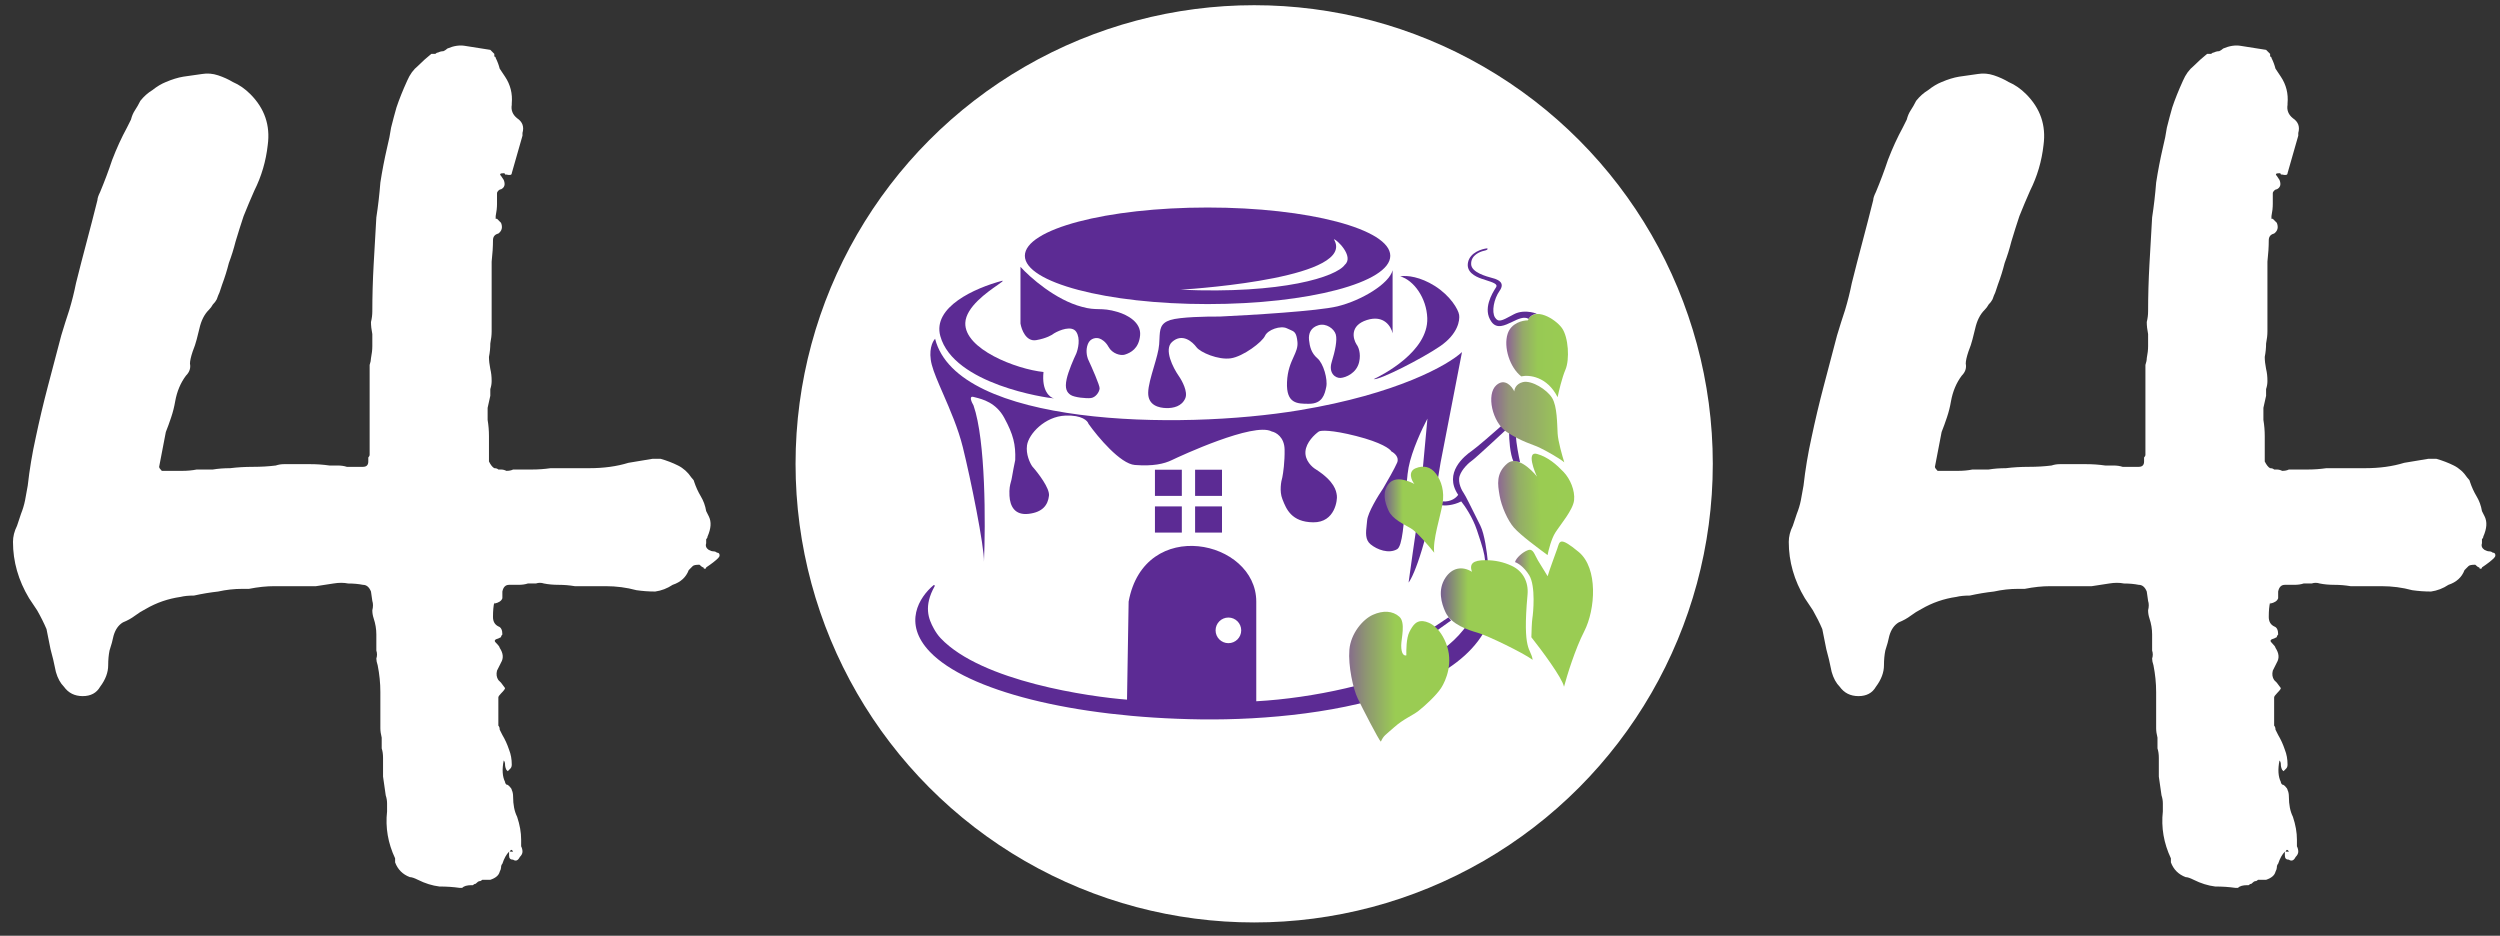 <svg width="179" height="67" viewBox="0 0 179 67" fill="none" xmlns="http://www.w3.org/2000/svg">
<rect x="0" y="0" width="179" height="67" fill="#333333" stroke="none"/>
<path d="M32.898 63.57C32.45 63.506 31.97 63.474 31.458 63.474C30.946 63.41 30.434 63.25 29.922 62.994C29.666 62.866 29.474 62.802 29.346 62.802C28.834 62.61 28.482 62.258 28.29 61.746V61.458C27.778 60.37 27.586 59.25 27.714 58.098C27.714 57.906 27.714 57.714 27.714 57.522C27.714 57.33 27.682 57.138 27.618 56.946C27.554 56.498 27.49 56.05 27.426 55.602C27.426 55.154 27.426 54.706 27.426 54.258C27.426 54.002 27.394 53.778 27.33 53.586C27.33 53.33 27.33 53.074 27.33 52.818C27.266 52.562 27.234 52.338 27.234 52.146C27.234 51.954 27.234 51.762 27.234 51.57C27.234 50.866 27.234 50.194 27.234 49.554C27.234 48.914 27.17 48.274 27.042 47.634C26.978 47.442 26.946 47.282 26.946 47.154C27.01 46.962 27.01 46.77 26.946 46.578C26.946 46.194 26.946 45.81 26.946 45.426C26.946 45.042 26.882 44.658 26.754 44.274C26.69 44.082 26.658 43.89 26.658 43.698C26.722 43.442 26.722 43.218 26.658 43.026L26.562 42.354C26.434 42.034 26.242 41.874 25.986 41.874C25.666 41.81 25.314 41.778 24.93 41.778C24.61 41.714 24.258 41.714 23.874 41.778C23.49 41.842 23.074 41.906 22.626 41.97C22.242 41.97 21.858 41.97 21.474 41.97C20.834 41.97 20.226 41.97 19.65 41.97C19.074 41.97 18.466 42.034 17.826 42.162H17.346C16.77 42.162 16.194 42.226 15.618 42.354C15.042 42.418 14.466 42.514 13.89 42.642C13.506 42.642 13.186 42.674 12.93 42.738C12.034 42.866 11.202 43.154 10.434 43.602C10.178 43.73 9.922 43.89 9.666 44.082C9.41 44.274 9.122 44.434 8.802 44.562C8.482 44.754 8.258 45.074 8.13 45.522C8.066 45.842 7.97 46.194 7.842 46.578C7.778 46.898 7.746 47.25 7.746 47.634C7.746 48.146 7.554 48.658 7.17 49.17C6.914 49.618 6.498 49.842 5.922 49.842C5.346 49.842 4.898 49.618 4.578 49.17C4.322 48.914 4.13 48.562 4.002 48.114C3.874 47.474 3.746 46.93 3.618 46.482L3.33 45.042C3.138 44.594 2.914 44.146 2.658 43.698L2.082 42.834C1.314 41.554 0.93 40.21 0.93 38.802C0.93 38.418 1.026 38.034 1.218 37.65L1.506 36.786C1.634 36.466 1.73 36.146 1.794 35.826C1.858 35.442 1.922 35.09 1.986 34.77C2.114 33.618 2.306 32.466 2.562 31.314C2.818 30.098 3.106 28.882 3.426 27.666C3.746 26.45 4.066 25.234 4.386 24.018C4.578 23.378 4.77 22.77 4.962 22.194C5.154 21.554 5.314 20.914 5.442 20.274C5.698 19.25 5.954 18.258 6.21 17.298C6.466 16.338 6.722 15.346 6.978 14.322C6.978 14.194 7.042 14.002 7.17 13.746C7.49 12.978 7.778 12.21 8.034 11.442C8.354 10.61 8.706 9.842 9.09 9.138L9.378 8.562C9.442 8.306 9.538 8.082 9.666 7.89C9.794 7.698 9.922 7.474 10.05 7.218C10.306 6.898 10.594 6.642 10.914 6.45C11.234 6.194 11.554 6.002 11.874 5.874C12.322 5.682 12.738 5.554 13.122 5.49C13.57 5.426 14.018 5.362 14.466 5.298C14.85 5.234 15.234 5.266 15.618 5.394C16.002 5.522 16.354 5.682 16.674 5.874C17.122 6.066 17.538 6.354 17.922 6.738C18.946 7.762 19.362 8.978 19.17 10.386C19.042 11.538 18.722 12.626 18.21 13.65C17.954 14.226 17.698 14.834 17.442 15.474C17.25 16.05 17.058 16.658 16.866 17.298C16.738 17.81 16.578 18.322 16.386 18.834C16.258 19.346 16.098 19.858 15.906 20.37C15.842 20.562 15.778 20.754 15.714 20.946C15.65 21.074 15.586 21.234 15.522 21.426C15.458 21.554 15.362 21.682 15.234 21.81C15.17 21.938 15.074 22.066 14.946 22.194C14.626 22.514 14.402 22.962 14.274 23.538C14.21 23.794 14.146 24.05 14.082 24.306C14.018 24.562 13.922 24.85 13.794 25.17C13.666 25.554 13.602 25.842 13.602 26.034C13.666 26.354 13.57 26.642 13.314 26.898C12.93 27.41 12.674 28.018 12.546 28.722C12.482 29.106 12.386 29.49 12.258 29.874C12.13 30.258 12.002 30.61 11.874 30.93L11.394 33.426C11.394 33.49 11.458 33.586 11.586 33.714H11.97C12.354 33.714 12.706 33.714 13.026 33.714C13.41 33.714 13.762 33.682 14.082 33.618C14.466 33.618 14.85 33.618 15.234 33.618C15.618 33.554 16.034 33.522 16.482 33.522C16.994 33.458 17.538 33.426 18.114 33.426C18.69 33.426 19.234 33.394 19.746 33.33C19.938 33.266 20.13 33.234 20.322 33.234C20.514 33.234 20.706 33.234 20.898 33.234C21.346 33.234 21.794 33.234 22.242 33.234C22.69 33.234 23.138 33.266 23.586 33.33C23.778 33.33 23.97 33.33 24.162 33.33C24.418 33.33 24.642 33.362 24.834 33.426H25.986C26.242 33.426 26.37 33.298 26.37 33.042C26.37 32.914 26.37 32.818 26.37 32.754C26.434 32.69 26.466 32.626 26.466 32.562V26.61C26.466 26.418 26.466 26.258 26.466 26.13C26.53 25.938 26.562 25.778 26.562 25.65C26.626 25.33 26.658 25.042 26.658 24.786C26.658 24.466 26.658 24.178 26.658 23.922C26.594 23.602 26.562 23.314 26.562 23.058C26.626 22.802 26.658 22.546 26.658 22.29C26.658 21.202 26.69 20.082 26.754 18.93C26.818 17.778 26.882 16.658 26.946 15.57C27.074 14.738 27.17 13.906 27.234 13.074C27.362 12.242 27.522 11.41 27.714 10.578C27.842 10.066 27.938 9.586 28.002 9.138C28.13 8.626 28.258 8.146 28.386 7.698C28.578 7.122 28.834 6.482 29.154 5.778C29.346 5.33 29.602 4.978 29.922 4.722C30.242 4.402 30.562 4.114 30.882 3.858C31.01 3.858 31.106 3.858 31.17 3.858C31.234 3.794 31.298 3.762 31.362 3.762C31.49 3.698 31.618 3.666 31.746 3.666C31.874 3.602 31.97 3.538 32.034 3.474C32.482 3.282 32.898 3.218 33.282 3.282L35.106 3.57L35.394 3.858C35.394 3.922 35.394 3.986 35.394 4.05C35.458 4.05 35.49 4.082 35.49 4.146C35.618 4.402 35.714 4.658 35.778 4.914C35.906 5.106 36.034 5.298 36.162 5.49C36.546 6.066 36.706 6.706 36.642 7.41V7.506C36.578 7.89 36.706 8.21 37.026 8.466C37.41 8.722 37.538 9.074 37.41 9.522V9.714C37.282 10.162 37.154 10.61 37.026 11.058C36.898 11.506 36.77 11.954 36.642 12.402C36.642 12.53 36.514 12.562 36.258 12.498C36.194 12.498 36.162 12.498 36.162 12.498C36.162 12.434 36.13 12.402 36.066 12.402C35.81 12.402 35.746 12.466 35.874 12.594L36.066 12.882C36.194 13.202 36.13 13.426 35.874 13.554C35.81 13.554 35.746 13.586 35.682 13.65C35.618 13.714 35.586 13.778 35.586 13.842C35.586 14.098 35.586 14.354 35.586 14.61C35.586 14.866 35.554 15.154 35.49 15.474C35.49 15.538 35.49 15.602 35.49 15.666C35.554 15.666 35.586 15.666 35.586 15.666L35.874 15.954C36.002 16.274 35.938 16.53 35.682 16.722C35.426 16.786 35.298 16.946 35.298 17.202C35.298 17.65 35.266 18.162 35.202 18.738C35.202 19.25 35.202 19.762 35.202 20.274V23.73C35.202 23.986 35.17 24.274 35.106 24.594C35.106 24.914 35.074 25.234 35.01 25.554C35.01 25.81 35.042 26.098 35.106 26.418C35.17 26.674 35.202 26.962 35.202 27.282C35.202 27.474 35.17 27.666 35.106 27.858C35.106 27.986 35.106 28.146 35.106 28.338C35.042 28.594 34.978 28.882 34.914 29.202C34.914 29.458 34.914 29.746 34.914 30.066C34.978 30.45 35.01 30.834 35.01 31.218C35.01 31.602 35.01 31.954 35.01 32.274V33.042C35.138 33.298 35.266 33.458 35.394 33.522C35.522 33.522 35.618 33.554 35.682 33.618C35.746 33.618 35.81 33.618 35.874 33.618C36.002 33.618 36.13 33.65 36.258 33.714C36.45 33.714 36.61 33.682 36.738 33.618C37.25 33.618 37.698 33.618 38.082 33.618C38.53 33.618 38.978 33.586 39.426 33.522H42.21C43.234 33.522 44.162 33.394 44.994 33.138L46.722 32.85H47.298C47.746 32.978 48.162 33.138 48.546 33.33C48.93 33.522 49.25 33.81 49.506 34.194C49.634 34.322 49.698 34.418 49.698 34.482C49.826 34.866 49.986 35.218 50.178 35.538C50.37 35.858 50.498 36.21 50.562 36.594C50.69 36.85 50.754 36.978 50.754 36.978C50.946 37.362 50.914 37.842 50.658 38.418C50.658 38.482 50.626 38.546 50.562 38.61C50.562 38.674 50.562 38.77 50.562 38.898C50.498 39.09 50.562 39.25 50.754 39.378C50.882 39.442 50.978 39.474 51.042 39.474C51.17 39.474 51.266 39.506 51.33 39.57C51.458 39.57 51.522 39.634 51.522 39.762C51.522 39.826 51.49 39.89 51.426 39.954C51.234 40.146 50.946 40.37 50.562 40.626C50.562 40.69 50.53 40.722 50.466 40.722C50.402 40.722 50.37 40.69 50.37 40.626C50.306 40.626 50.21 40.562 50.082 40.434C49.826 40.434 49.666 40.466 49.602 40.53L49.314 40.818C49.122 41.33 48.738 41.682 48.162 41.874C47.778 42.13 47.362 42.29 46.914 42.354C46.466 42.354 46.018 42.322 45.57 42.258C44.866 42.066 44.13 41.97 43.362 41.97C42.594 41.97 41.858 41.97 41.154 41.97C40.77 41.906 40.386 41.874 40.002 41.874C39.618 41.874 39.266 41.842 38.946 41.778C38.754 41.714 38.562 41.714 38.37 41.778C38.178 41.778 37.986 41.778 37.794 41.778C37.602 41.842 37.378 41.874 37.122 41.874C36.93 41.874 36.706 41.874 36.45 41.874C36.194 41.874 36.034 42.034 35.97 42.354V42.834C35.906 43.026 35.714 43.154 35.394 43.218V43.122C35.33 43.378 35.298 43.73 35.298 44.178C35.298 44.498 35.426 44.722 35.682 44.85C35.874 44.914 35.97 45.106 35.97 45.426C35.906 45.49 35.874 45.554 35.874 45.618C35.874 45.618 35.81 45.65 35.682 45.714C35.426 45.778 35.362 45.874 35.49 46.002C35.682 46.194 35.778 46.322 35.778 46.386C36.034 46.77 36.066 47.122 35.874 47.442L35.586 48.018C35.522 48.274 35.554 48.498 35.682 48.69C35.81 48.818 35.874 48.882 35.874 48.882L36.162 49.266C36.162 49.33 36.066 49.458 35.874 49.65C35.746 49.778 35.682 49.874 35.682 49.938V51.954C35.746 52.018 35.778 52.114 35.778 52.242C35.842 52.37 35.906 52.498 35.97 52.626C36.162 52.946 36.322 53.298 36.45 53.682C36.578 54.002 36.642 54.354 36.642 54.738C36.642 54.866 36.61 54.962 36.546 55.026C36.546 55.026 36.482 55.09 36.354 55.218L36.258 55.122C36.194 54.994 36.162 54.866 36.162 54.738C36.162 54.61 36.13 54.514 36.066 54.45C35.938 55.09 35.97 55.602 36.162 55.986C36.162 56.05 36.194 56.114 36.258 56.178C36.322 56.178 36.386 56.21 36.45 56.274C36.578 56.402 36.642 56.498 36.642 56.562C36.706 56.69 36.738 56.85 36.738 57.042C36.738 57.618 36.834 58.098 37.026 58.482C37.218 59.058 37.314 59.602 37.314 60.114C37.314 60.242 37.314 60.402 37.314 60.594C37.378 60.722 37.41 60.85 37.41 60.978C37.41 61.106 37.346 61.234 37.218 61.362C37.09 61.618 36.93 61.682 36.738 61.554C36.546 61.554 36.45 61.458 36.45 61.266V60.978C36.258 61.17 36.098 61.458 35.97 61.842C35.906 61.906 35.874 62.002 35.874 62.13C35.874 62.194 35.842 62.29 35.778 62.418C35.714 62.674 35.49 62.866 35.106 62.994H34.53C34.466 63.058 34.402 63.09 34.338 63.09C34.274 63.09 34.178 63.154 34.05 63.282C33.986 63.282 33.922 63.314 33.858 63.378C33.858 63.378 33.826 63.378 33.762 63.378C33.442 63.378 33.218 63.442 33.09 63.57H32.898ZM36.738 60.978C36.674 60.85 36.61 60.818 36.546 60.882C36.546 60.946 36.514 60.978 36.45 60.978H36.738Z" fill="white"/>
<path d="M160.044 63.57C159.596 63.506 159.116 63.474 158.604 63.474C158.092 63.41 157.58 63.25 157.068 62.994C156.812 62.866 156.62 62.802 156.492 62.802C155.98 62.61 155.628 62.258 155.436 61.746V61.458C154.924 60.37 154.732 59.25 154.86 58.098C154.86 57.906 154.86 57.714 154.86 57.522C154.86 57.33 154.828 57.138 154.764 56.946C154.7 56.498 154.636 56.05 154.572 55.602C154.572 55.154 154.572 54.706 154.572 54.258C154.572 54.002 154.54 53.778 154.476 53.586C154.476 53.33 154.476 53.074 154.476 52.818C154.412 52.562 154.38 52.338 154.38 52.146C154.38 51.954 154.38 51.762 154.38 51.57C154.38 50.866 154.38 50.194 154.38 49.554C154.38 48.914 154.316 48.274 154.188 47.634C154.124 47.442 154.092 47.282 154.092 47.154C154.156 46.962 154.156 46.77 154.092 46.578C154.092 46.194 154.092 45.81 154.092 45.426C154.092 45.042 154.028 44.658 153.9 44.274C153.836 44.082 153.804 43.89 153.804 43.698C153.868 43.442 153.868 43.218 153.804 43.026L153.708 42.354C153.58 42.034 153.388 41.874 153.132 41.874C152.812 41.81 152.46 41.778 152.076 41.778C151.756 41.714 151.404 41.714 151.02 41.778C150.636 41.842 150.22 41.906 149.772 41.97C149.388 41.97 149.004 41.97 148.62 41.97C147.98 41.97 147.372 41.97 146.796 41.97C146.22 41.97 145.612 42.034 144.972 42.162H144.492C143.916 42.162 143.34 42.226 142.764 42.354C142.188 42.418 141.612 42.514 141.036 42.642C140.652 42.642 140.332 42.674 140.076 42.738C139.18 42.866 138.348 43.154 137.58 43.602C137.324 43.73 137.068 43.89 136.812 44.082C136.556 44.274 136.268 44.434 135.948 44.562C135.628 44.754 135.404 45.074 135.276 45.522C135.212 45.842 135.116 46.194 134.988 46.578C134.924 46.898 134.892 47.25 134.892 47.634C134.892 48.146 134.7 48.658 134.316 49.17C134.06 49.618 133.644 49.842 133.068 49.842C132.492 49.842 132.044 49.618 131.724 49.17C131.468 48.914 131.276 48.562 131.148 48.114C131.02 47.474 130.892 46.93 130.764 46.482L130.476 45.042C130.284 44.594 130.06 44.146 129.804 43.698L129.228 42.834C128.46 41.554 128.076 40.21 128.076 38.802C128.076 38.418 128.172 38.034 128.364 37.65L128.652 36.786C128.78 36.466 128.876 36.146 128.94 35.826C129.004 35.442 129.068 35.09 129.132 34.77C129.26 33.618 129.452 32.466 129.708 31.314C129.964 30.098 130.252 28.882 130.572 27.666C130.892 26.45 131.212 25.234 131.532 24.018C131.724 23.378 131.916 22.77 132.108 22.194C132.3 21.554 132.46 20.914 132.588 20.274C132.844 19.25 133.1 18.258 133.356 17.298C133.612 16.338 133.868 15.346 134.124 14.322C134.124 14.194 134.188 14.002 134.316 13.746C134.636 12.978 134.924 12.21 135.18 11.442C135.5 10.61 135.852 9.842 136.236 9.138L136.524 8.562C136.588 8.306 136.684 8.082 136.812 7.89C136.94 7.698 137.068 7.474 137.196 7.218C137.452 6.898 137.74 6.642 138.06 6.45C138.38 6.194 138.7 6.002 139.02 5.874C139.468 5.682 139.884 5.554 140.268 5.49C140.716 5.426 141.164 5.362 141.612 5.298C141.996 5.234 142.38 5.266 142.764 5.394C143.148 5.522 143.5 5.682 143.82 5.874C144.268 6.066 144.684 6.354 145.068 6.738C146.092 7.762 146.508 8.978 146.316 10.386C146.188 11.538 145.868 12.626 145.356 13.65C145.1 14.226 144.844 14.834 144.588 15.474C144.396 16.05 144.204 16.658 144.012 17.298C143.884 17.81 143.724 18.322 143.532 18.834C143.404 19.346 143.244 19.858 143.052 20.37C142.988 20.562 142.924 20.754 142.86 20.946C142.796 21.074 142.732 21.234 142.668 21.426C142.604 21.554 142.508 21.682 142.38 21.81C142.316 21.938 142.22 22.066 142.092 22.194C141.772 22.514 141.548 22.962 141.42 23.538C141.356 23.794 141.292 24.05 141.228 24.306C141.164 24.562 141.068 24.85 140.94 25.17C140.812 25.554 140.748 25.842 140.748 26.034C140.812 26.354 140.716 26.642 140.46 26.898C140.076 27.41 139.82 28.018 139.692 28.722C139.628 29.106 139.532 29.49 139.404 29.874C139.276 30.258 139.148 30.61 139.02 30.93L138.54 33.426C138.54 33.49 138.604 33.586 138.732 33.714H139.116C139.5 33.714 139.852 33.714 140.172 33.714C140.556 33.714 140.908 33.682 141.228 33.618C141.612 33.618 141.996 33.618 142.38 33.618C142.764 33.554 143.18 33.522 143.628 33.522C144.14 33.458 144.684 33.426 145.26 33.426C145.836 33.426 146.38 33.394 146.892 33.33C147.084 33.266 147.276 33.234 147.468 33.234C147.66 33.234 147.852 33.234 148.044 33.234C148.492 33.234 148.94 33.234 149.388 33.234C149.836 33.234 150.284 33.266 150.732 33.33C150.924 33.33 151.116 33.33 151.308 33.33C151.564 33.33 151.788 33.362 151.98 33.426H153.132C153.388 33.426 153.516 33.298 153.516 33.042C153.516 32.914 153.516 32.818 153.516 32.754C153.58 32.69 153.612 32.626 153.612 32.562V26.61C153.612 26.418 153.612 26.258 153.612 26.13C153.676 25.938 153.708 25.778 153.708 25.65C153.772 25.33 153.804 25.042 153.804 24.786C153.804 24.466 153.804 24.178 153.804 23.922C153.74 23.602 153.708 23.314 153.708 23.058C153.772 22.802 153.804 22.546 153.804 22.29C153.804 21.202 153.836 20.082 153.9 18.93C153.964 17.778 154.028 16.658 154.092 15.57C154.22 14.738 154.316 13.906 154.38 13.074C154.508 12.242 154.668 11.41 154.86 10.578C154.988 10.066 155.084 9.586 155.148 9.138C155.276 8.626 155.404 8.146 155.532 7.698C155.724 7.122 155.98 6.482 156.3 5.778C156.492 5.33 156.748 4.978 157.068 4.722C157.388 4.402 157.708 4.114 158.028 3.858C158.156 3.858 158.252 3.858 158.316 3.858C158.38 3.794 158.444 3.762 158.508 3.762C158.636 3.698 158.764 3.666 158.892 3.666C159.02 3.602 159.116 3.538 159.18 3.474C159.628 3.282 160.044 3.218 160.428 3.282L162.252 3.57L162.54 3.858C162.54 3.922 162.54 3.986 162.54 4.05C162.604 4.05 162.636 4.082 162.636 4.146C162.764 4.402 162.86 4.658 162.924 4.914C163.052 5.106 163.18 5.298 163.308 5.49C163.692 6.066 163.852 6.706 163.788 7.41V7.506C163.724 7.89 163.852 8.21 164.172 8.466C164.556 8.722 164.684 9.074 164.556 9.522V9.714C164.428 10.162 164.3 10.61 164.172 11.058C164.044 11.506 163.916 11.954 163.788 12.402C163.788 12.53 163.66 12.562 163.404 12.498C163.34 12.498 163.308 12.498 163.308 12.498C163.308 12.434 163.276 12.402 163.212 12.402C162.956 12.402 162.892 12.466 163.02 12.594L163.212 12.882C163.34 13.202 163.276 13.426 163.02 13.554C162.956 13.554 162.892 13.586 162.828 13.65C162.764 13.714 162.732 13.778 162.732 13.842C162.732 14.098 162.732 14.354 162.732 14.61C162.732 14.866 162.7 15.154 162.636 15.474C162.636 15.538 162.636 15.602 162.636 15.666C162.7 15.666 162.732 15.666 162.732 15.666L163.02 15.954C163.148 16.274 163.084 16.53 162.828 16.722C162.572 16.786 162.444 16.946 162.444 17.202C162.444 17.65 162.412 18.162 162.348 18.738C162.348 19.25 162.348 19.762 162.348 20.274V23.73C162.348 23.986 162.316 24.274 162.252 24.594C162.252 24.914 162.22 25.234 162.156 25.554C162.156 25.81 162.188 26.098 162.252 26.418C162.316 26.674 162.348 26.962 162.348 27.282C162.348 27.474 162.316 27.666 162.252 27.858C162.252 27.986 162.252 28.146 162.252 28.338C162.188 28.594 162.124 28.882 162.06 29.202C162.06 29.458 162.06 29.746 162.06 30.066C162.124 30.45 162.156 30.834 162.156 31.218C162.156 31.602 162.156 31.954 162.156 32.274V33.042C162.284 33.298 162.412 33.458 162.54 33.522C162.668 33.522 162.764 33.554 162.828 33.618C162.892 33.618 162.956 33.618 163.02 33.618C163.148 33.618 163.276 33.65 163.404 33.714C163.596 33.714 163.756 33.682 163.884 33.618C164.396 33.618 164.844 33.618 165.228 33.618C165.676 33.618 166.124 33.586 166.572 33.522H169.356C170.38 33.522 171.308 33.394 172.14 33.138L173.868 32.85H174.444C174.892 32.978 175.308 33.138 175.692 33.33C176.076 33.522 176.396 33.81 176.652 34.194C176.78 34.322 176.844 34.418 176.844 34.482C176.972 34.866 177.132 35.218 177.324 35.538C177.516 35.858 177.644 36.21 177.708 36.594C177.836 36.85 177.9 36.978 177.9 36.978C178.092 37.362 178.06 37.842 177.804 38.418C177.804 38.482 177.772 38.546 177.708 38.61C177.708 38.674 177.708 38.77 177.708 38.898C177.644 39.09 177.708 39.25 177.9 39.378C178.028 39.442 178.124 39.474 178.188 39.474C178.316 39.474 178.412 39.506 178.476 39.57C178.604 39.57 178.668 39.634 178.668 39.762C178.668 39.826 178.636 39.89 178.572 39.954C178.38 40.146 178.092 40.37 177.708 40.626C177.708 40.69 177.676 40.722 177.612 40.722C177.548 40.722 177.516 40.69 177.516 40.626C177.452 40.626 177.356 40.562 177.228 40.434C176.972 40.434 176.812 40.466 176.748 40.53L176.46 40.818C176.268 41.33 175.884 41.682 175.308 41.874C174.924 42.13 174.508 42.29 174.06 42.354C173.612 42.354 173.164 42.322 172.716 42.258C172.012 42.066 171.276 41.97 170.508 41.97C169.74 41.97 169.004 41.97 168.3 41.97C167.916 41.906 167.532 41.874 167.148 41.874C166.764 41.874 166.412 41.842 166.092 41.778C165.9 41.714 165.708 41.714 165.516 41.778C165.324 41.778 165.132 41.778 164.94 41.778C164.748 41.842 164.524 41.874 164.268 41.874C164.076 41.874 163.852 41.874 163.596 41.874C163.34 41.874 163.18 42.034 163.116 42.354V42.834C163.052 43.026 162.86 43.154 162.54 43.218V43.122C162.476 43.378 162.444 43.73 162.444 44.178C162.444 44.498 162.572 44.722 162.828 44.85C163.02 44.914 163.116 45.106 163.116 45.426C163.052 45.49 163.02 45.554 163.02 45.618C163.02 45.618 162.956 45.65 162.828 45.714C162.572 45.778 162.508 45.874 162.636 46.002C162.828 46.194 162.924 46.322 162.924 46.386C163.18 46.77 163.212 47.122 163.02 47.442L162.732 48.018C162.668 48.274 162.7 48.498 162.828 48.69C162.956 48.818 163.02 48.882 163.02 48.882L163.308 49.266C163.308 49.33 163.212 49.458 163.02 49.65C162.892 49.778 162.828 49.874 162.828 49.938V51.954C162.892 52.018 162.924 52.114 162.924 52.242C162.988 52.37 163.052 52.498 163.116 52.626C163.308 52.946 163.468 53.298 163.596 53.682C163.724 54.002 163.788 54.354 163.788 54.738C163.788 54.866 163.756 54.962 163.692 55.026C163.692 55.026 163.628 55.09 163.5 55.218L163.404 55.122C163.34 54.994 163.308 54.866 163.308 54.738C163.308 54.61 163.276 54.514 163.212 54.45C163.084 55.09 163.116 55.602 163.308 55.986C163.308 56.05 163.34 56.114 163.404 56.178C163.468 56.178 163.532 56.21 163.596 56.274C163.724 56.402 163.788 56.498 163.788 56.562C163.852 56.69 163.884 56.85 163.884 57.042C163.884 57.618 163.98 58.098 164.172 58.482C164.364 59.058 164.46 59.602 164.46 60.114C164.46 60.242 164.46 60.402 164.46 60.594C164.524 60.722 164.556 60.85 164.556 60.978C164.556 61.106 164.492 61.234 164.364 61.362C164.236 61.618 164.076 61.682 163.884 61.554C163.692 61.554 163.596 61.458 163.596 61.266V60.978C163.404 61.17 163.244 61.458 163.116 61.842C163.052 61.906 163.02 62.002 163.02 62.13C163.02 62.194 162.988 62.29 162.924 62.418C162.86 62.674 162.636 62.866 162.252 62.994H161.676C161.612 63.058 161.548 63.09 161.484 63.09C161.42 63.09 161.324 63.154 161.196 63.282C161.132 63.282 161.068 63.314 161.004 63.378C161.004 63.378 160.972 63.378 160.908 63.378C160.588 63.378 160.364 63.442 160.236 63.57H160.044ZM163.884 60.978C163.82 60.85 163.756 60.818 163.692 60.882C163.692 60.946 163.66 60.978 163.596 60.978H163.884Z" fill="white"/>
<circle cx="89.799" cy="33.21" r="32.837" fill="white"/>
<path fill-rule="evenodd" clip-rule="evenodd" d="M99.544 18.315C99.544 20.224 93.687 21.772 86.462 21.772C79.237 21.772 73.38 20.224 73.38 18.315C73.38 16.406 79.237 14.858 86.462 14.858C93.687 14.858 99.544 16.406 99.544 18.315ZM96.29 18.957C96.983 18.355 95.668 17.1 95.507 17.136C97.119 19.827 86.092 20.647 84.517 20.743C91.863 21.064 95.686 19.812 96.29 18.957Z" fill="#5C2B94"/>
<path d="M71.753 20.104C69.805 20.621 66.752 21.983 67.327 24.065C68.283 27.522 74.929 28.491 75.465 28.526C75.155 28.455 74.572 27.977 74.715 26.635C72.764 26.433 69.04 24.997 69.116 23.117C69.162 21.981 70.697 20.914 71.424 20.408C71.721 20.201 71.883 20.089 71.753 20.104Z" fill="#5C2B94"/>
<path d="M73.066 23.163V19.106C73.743 19.855 75.572 21.477 77.476 21.972C77.999 22.119 78.331 22.126 78.666 22.134C79.037 22.142 79.412 22.15 80.056 22.347C80.722 22.551 81.718 23.077 81.631 24.014C81.545 24.952 80.958 25.259 80.539 25.391C80.236 25.487 79.637 25.324 79.372 24.839C79.161 24.451 78.858 24.28 78.733 24.243C78.527 24.155 78.071 24.185 77.895 24.626C77.719 25.067 77.822 25.493 77.895 25.699C78.182 26.316 78.751 27.604 78.733 27.815C78.711 28.08 78.446 28.455 78.115 28.499C77.785 28.543 76.925 28.455 76.66 28.278C76.396 28.102 76.219 27.837 76.374 27.132C76.497 26.567 76.881 25.691 77.057 25.324C77.189 25 77.375 24.235 77.057 23.758C76.74 23.282 75.867 23.633 75.47 23.869C75.345 23.979 74.914 24.23 74.191 24.354C73.468 24.477 73.14 23.611 73.066 23.163Z" fill="#5C2B94"/>
<path d="M66.953 24.255C66.763 24.451 66.45 25.099 66.717 26.121C66.856 26.655 67.167 27.37 67.524 28.19C68.021 29.332 68.606 30.678 68.937 32.016C69.5 34.286 70.484 39.141 70.452 40.229L70.45 40.269C70.451 40.256 70.452 40.243 70.452 40.229C70.568 37.511 70.579 31.532 69.704 29.029C69.559 28.787 69.358 28.326 69.704 28.42C69.742 28.431 69.787 28.442 69.836 28.454C70.333 28.578 71.314 28.823 71.904 29.914C72.553 31.112 72.73 31.82 72.69 32.94C72.631 33.221 72.502 33.863 72.454 34.178C72.436 34.299 72.409 34.4 72.38 34.503C72.317 34.734 72.251 34.978 72.278 35.494C72.317 36.241 72.651 36.909 73.653 36.791C74.655 36.673 75.029 36.162 75.107 35.494C75.17 34.96 74.334 33.87 73.909 33.392C73.745 33.156 73.441 32.523 73.535 31.879C73.653 31.073 74.812 29.815 76.286 29.756C77.465 29.709 77.878 30.13 77.937 30.346C78.611 31.296 80.22 33.215 81.258 33.293C82.555 33.392 83.341 33.215 83.91 32.94C84.48 32.665 89.789 30.199 91.057 30.894C91.357 30.953 91.961 31.294 91.977 32.183C91.994 33.071 91.875 33.883 91.814 34.178C91.725 34.467 91.601 35.181 91.814 35.721L91.832 35.769C92.096 36.441 92.464 37.378 94.023 37.398C95.618 37.419 95.761 35.738 95.72 35.494C95.718 35.479 95.715 35.463 95.713 35.445C95.672 35.163 95.572 34.479 94.227 33.614C93.954 33.458 93.421 32.98 93.47 32.326C93.519 31.671 94.132 31.099 94.432 30.894C94.575 30.812 95.311 30.763 97.111 31.221C98.911 31.679 99.538 32.148 99.627 32.326C99.831 32.428 100.2 32.731 100.036 33.123C99.872 33.516 99.3 34.514 99.034 34.964C98.672 35.496 97.937 36.699 97.888 37.255C97.879 37.361 97.867 37.466 97.856 37.568C97.792 38.138 97.735 38.644 98.134 38.973C98.604 39.362 99.443 39.669 100.036 39.321C100.413 39.1 100.526 37.404 100.632 35.809C100.692 34.899 100.75 34.021 100.854 33.471C101.083 32.26 101.85 30.635 102.204 29.974C102.02 32.046 101.615 36.433 101.468 37.398C101.32 38.364 100.997 40.678 100.854 41.714C101.25 41.196 102.261 38.752 103.145 33.123L104.679 25.208C103.69 26.135 100.031 28.207 93.061 29.369C84.347 30.821 68.527 30.495 66.953 24.255Z" fill="#5C2B94"/>
<path d="M84.619 33.632H82.694V35.506H84.619V33.632Z" fill="#5C2B94"/>
<path d="M84.619 36.259H82.694V38.133H84.619V36.259Z" fill="#5C2B94"/>
<path d="M85.569 33.632H87.495V35.506H85.569V33.632Z" fill="#5C2B94"/>
<path d="M87.495 36.259H85.569V38.133H87.495V36.259Z" fill="#5C2B94"/>
<path d="M99.71 19.351V23.866C99.608 23.385 99.096 22.521 97.867 22.914C96.639 23.307 96.864 24.245 97.13 24.665C97.253 24.818 97.462 25.285 97.314 25.924C97.13 26.722 96.362 27.029 95.994 27.06C95.625 27.091 95.103 26.722 95.349 25.924C95.595 25.125 95.756 24.356 95.643 23.95C95.529 23.544 94.96 23.121 94.408 23.284C93.856 23.446 93.677 23.869 93.726 24.34C93.775 24.811 93.888 25.282 94.327 25.656C94.765 26.029 95.074 27.166 94.96 27.703C94.847 28.239 94.689 28.911 93.726 28.911H93.71C92.887 28.911 92.085 28.911 92.15 27.361C92.185 26.515 92.426 25.985 92.626 25.544C92.795 25.173 92.934 24.865 92.897 24.486C92.83 23.803 92.675 23.738 92.368 23.609C92.303 23.582 92.23 23.551 92.15 23.511C91.695 23.284 90.769 23.609 90.574 24.047C90.379 24.486 89.015 25.526 88.121 25.656C87.228 25.786 85.944 25.233 85.668 24.86C85.392 24.486 84.66 23.815 83.917 24.486C83.322 25.023 83.99 26.332 84.399 26.919C84.638 27.259 85.065 28.054 84.867 28.516C84.619 29.095 84.013 29.232 83.504 29.218C82.995 29.205 82.196 29.04 82.21 28.117C82.217 27.629 82.418 26.949 82.615 26.28C82.79 25.686 82.962 25.1 82.995 24.665C83.005 24.525 83.011 24.394 83.017 24.272C83.048 23.58 83.068 23.148 83.793 22.914C84.476 22.693 86.436 22.656 87.331 22.665C89.56 22.563 94.366 22.273 95.756 21.936C97.495 21.513 99.472 20.308 99.71 19.351Z" fill="#5C2B94"/>
<path d="M102.721 20.467C101.705 19.829 100.754 19.694 100.255 19.788C101.214 20.057 102.144 21.326 102.193 22.776C102.273 25.18 98.961 26.86 98.359 27.146C98.746 27.239 101.829 25.67 103.113 24.788C104.397 23.907 104.532 22.929 104.474 22.546C104.416 22.162 103.856 21.18 102.721 20.467Z" fill="#5C2B94"/>
<path d="M105.114 18.767C105.27 18.073 106.096 17.82 106.489 17.78C106.558 17.876 106.421 17.92 106.22 17.965C106.02 18.011 105.297 18.247 105.335 18.93C105.367 19.507 106.424 19.792 106.869 19.912C106.95 19.934 107.012 19.951 107.042 19.962L107.055 19.967C107.261 20.046 107.78 20.246 107.372 20.822C106.956 21.411 106.788 22.33 107.042 22.732C107.277 23.104 107.544 22.959 108.221 22.594L108.223 22.593C108.277 22.564 108.333 22.533 108.392 22.502C109.196 22.071 110.287 22.516 109.971 22.502C109.718 22.49 109.518 22.717 109.449 22.832C109.126 22.634 108.704 22.838 108.275 23.045C107.73 23.307 107.173 23.576 106.788 23.041C106.135 22.132 106.85 20.995 107.091 20.611C107.104 20.591 107.115 20.573 107.125 20.558C107.261 20.338 106.888 20.218 106.384 20.056C106.292 20.027 106.195 19.996 106.096 19.962C105.599 19.794 104.959 19.46 105.114 18.767Z" fill="#5C2B94"/>
<path fill-rule="evenodd" clip-rule="evenodd" d="M66.585 46.675C64.618 44.621 65.837 42.744 66.839 41.901C66.888 41.86 66.952 41.919 66.921 41.975C66.12 43.405 66.48 44.317 66.86 45.005C66.998 45.254 67.157 45.491 67.353 45.698C70.292 48.802 78.07 49.893 80.694 50.095L80.81 43.077C81.936 36.934 89.949 38.648 89.949 43.077V50.211C93.998 49.987 98.953 48.923 101.977 47.322C104.613 45.926 106.011 44.045 106.753 40.365C109.17 49.327 95.196 51.626 85.998 51.508C76.8 51.39 69.238 49.447 66.585 46.675ZM88.871 45.134C88.871 45.641 88.46 46.051 87.954 46.051C87.447 46.051 87.036 45.641 87.036 45.134C87.036 44.627 87.447 44.216 87.954 44.216C88.46 44.216 88.871 44.627 88.871 45.134Z" fill="#5C2B94"/>
<path d="M105.369 32.291C105.77 32.012 106.972 30.959 107.545 30.451L107.813 30.788C107.813 30.788 105.637 32.815 105.413 32.964C105.19 33.113 104.668 33.585 104.511 34.073C104.354 34.561 104.685 35.149 104.817 35.331C104.921 35.473 105.358 36.355 105.721 37.087C105.822 37.292 105.918 37.485 105.999 37.647C106.296 38.241 106.474 39.594 106.526 40.196H106.341C106.286 39.584 106.137 39.134 105.814 38.158L105.745 37.95C105.448 37.052 104.874 36.209 104.624 35.901C104.028 36.205 103.439 36.212 103.219 36.177L103.276 35.901C103.912 35.956 104.294 35.609 104.405 35.428C103.334 33.85 104.868 32.639 105.369 32.291Z" fill="#5C2B94"/>
<path d="M108.367 33.045C108.111 32.497 108.05 31.438 108.052 30.978L108.547 31.236C108.551 31.703 108.74 32.66 108.833 33.079L108.367 33.045Z" fill="#5C2B94"/>
<path d="M103.713 44.201L102.637 44.919L102.86 45.166L103.899 44.424L103.713 44.201Z" fill="#5C2B94"/>
<path d="M107.947 23.9C108.195 23.129 109.014 22.937 109.392 22.937C109.862 21.916 111.364 22.834 111.834 23.487C112.304 24.14 112.396 25.746 112.086 26.468C111.839 27.046 111.609 28.023 111.525 28.44C110.772 26.945 109.476 26.823 108.922 26.949C108.108 26.319 107.638 24.863 107.947 23.9Z" fill="url(#paint0_linear_212_239)"/>
<path d="M101.36 33.527C100.789 33.763 101.062 34.408 101.271 34.651C100.849 34.434 99.915 34.032 99.42 34.651C98.958 35.231 99.139 35.948 99.42 36.562C99.702 37.176 100.491 37.516 101.028 37.836C101.458 38.092 102.316 39.102 102.691 39.575C102.563 38.706 103.131 36.976 103.284 36.081C103.438 35.186 103.202 34.434 102.819 33.922C102.435 33.411 101.919 33.297 101.36 33.527Z" fill="url(#paint1_linear_212_239)"/>
<path d="M106.36 40.109C105.449 40.109 105.195 40.371 105.39 40.94C104.699 40.508 103.966 40.648 103.491 41.371C102.92 42.241 103.21 43.206 103.491 43.82C103.905 44.725 105.176 45.126 105.777 45.298C106.532 45.513 109.035 46.732 109.739 47.244C109.611 46.374 108.996 46.715 109.372 42.574C109.454 41.669 109.046 40.886 108.227 40.508C107.646 40.241 107.051 40.109 106.36 40.109Z" fill="url(#paint2_linear_212_239)"/>
<path d="M100.327 46.213C100.327 46.85 100.536 46.964 100.694 46.925C100.687 46.539 100.69 45.692 100.911 45.251C101.187 44.698 101.42 44.493 101.753 44.472C102.086 44.45 102.971 44.656 103.53 46.043C104.09 47.431 103.529 48.73 103.181 49.266C102.832 49.801 101.97 50.586 101.555 50.907C101.14 51.229 100.477 51.487 99.834 52.063C99.192 52.639 99.079 52.644 98.868 53.103C98.704 52.958 97.541 50.686 97.214 50.013C96.887 49.341 96.52 47.674 96.616 46.52C96.712 45.366 97.568 44.347 98.299 44.02C99.029 43.694 99.715 43.727 100.196 44.16C100.654 44.573 100.327 45.732 100.327 46.213Z" fill="url(#paint3_linear_212_239)"/>
<path d="M110.12 40.132C110.325 40.47 110.666 41.024 110.811 41.258C110.953 40.764 111.327 39.782 111.502 39.279C111.677 38.775 111.633 38.359 113.034 39.52C114.435 40.68 114.238 43.635 113.428 45.211C112.78 46.472 112.195 48.377 111.983 49.173C111.861 48.542 110.374 46.546 109.646 45.627C109.653 45.269 109.678 44.492 109.721 44.247C109.774 43.94 109.97 41.961 109.49 41.186C109.107 40.566 108.654 40.303 108.476 40.248C108.546 39.953 109.025 39.523 109.406 39.389C109.786 39.255 109.864 39.71 110.12 40.132Z" fill="url(#paint4_linear_212_239)"/>
<path d="M107.924 33.184C108.589 32.618 109.621 33.578 110.053 34.129C109.91 33.856 109.261 32.278 110.053 32.502C110.846 32.726 111.457 33.273 111.951 33.79C112.428 34.289 112.778 35.12 112.705 35.814C112.632 36.508 111.731 37.555 111.366 38.127C111.074 38.585 110.871 39.397 110.806 39.746C110.148 39.255 108.894 38.342 108.395 37.774C107.957 37.275 107.506 36.268 107.372 35.484L107.369 35.468C107.236 34.689 107.099 33.888 107.924 33.184Z" fill="url(#paint5_linear_212_239)"/>
<path d="M107.146 27.572C107.746 27.051 108.249 27.659 108.426 28.028C108.426 27.854 108.549 27.476 109.04 27.358C109.654 27.209 110.761 27.885 111.131 28.494C111.502 29.103 111.485 30.355 111.527 31.046C111.56 31.6 111.859 32.649 112.004 33.105C111.593 32.767 110.662 32.257 110.217 32.043C109.773 31.829 108.949 31.631 107.895 30.939C106.842 30.248 106.397 28.222 107.146 27.572Z" fill="url(#paint6_linear_212_239)"/>
<defs>
<linearGradient id="paint0_linear_212_239" x1="107.852" y1="24.485" x2="112.267" y2="24.485" gradientUnits="userSpaceOnUse">
<stop stop-color="#8D6198"/>
<stop offset="0.27" stop-color="#95AA69"/>
<stop offset="0.513" stop-color="#98C954"/>
<stop offset="1" stop-color="#9ACC53"/>
</linearGradient>
<linearGradient id="paint1_linear_212_239" x1="98.688" y1="35.524" x2="103.332" y2="35.524" gradientUnits="userSpaceOnUse">
<stop stop-color="#6D419F"/>
<stop offset="0.377" stop-color="#9ACC53"/>
</linearGradient>
<linearGradient id="paint2_linear_212_239" x1="102.626" y1="42.525" x2="107.753" y2="42.525" gradientUnits="userSpaceOnUse">
<stop stop-color="#6D419F"/>
<stop offset="0.485" stop-color="#9ACC53"/>
<stop offset="0.95" stop-color="#9ACC53"/>
</linearGradient>
<linearGradient id="paint3_linear_212_239" x1="96.252" y1="47.27" x2="104.114" y2="47.27" gradientUnits="userSpaceOnUse">
<stop stop-color="#846292"/>
<stop offset="0.2" stop-color="#8E9672"/>
<stop offset="0.465" stop-color="#9ACC53"/>
<stop offset="1" stop-color="#9ACC52"/>
</linearGradient>
<linearGradient id="paint4_linear_212_239" x1="108.476" y1="40.198" x2="114.062" y2="40.198" gradientUnits="userSpaceOnUse">
<stop stop-color="#8E6894"/>
<stop offset="0.202" stop-color="#9ACC53"/>
<stop offset="0.949" stop-color="#9ACC53"/>
</linearGradient>
<linearGradient id="paint5_linear_212_239" x1="107.148" y1="35.502" x2="112.715" y2="35.332" gradientUnits="userSpaceOnUse">
<stop stop-color="#8D6198"/>
<stop offset="0.29" stop-color="#94AD67"/>
<stop offset="0.563" stop-color="#9ACC52"/>
<stop offset="1" stop-color="#9ACC53"/>
</linearGradient>
<linearGradient id="paint6_linear_212_239" x1="106.414" y1="28.802" x2="112.004" y2="28.802" gradientUnits="userSpaceOnUse">
<stop stop-color="#8B569F"/>
<stop offset="0.29" stop-color="#939577"/>
<stop offset="1" stop-color="#9ACC53"/>
</linearGradient>
</defs>
</svg>

